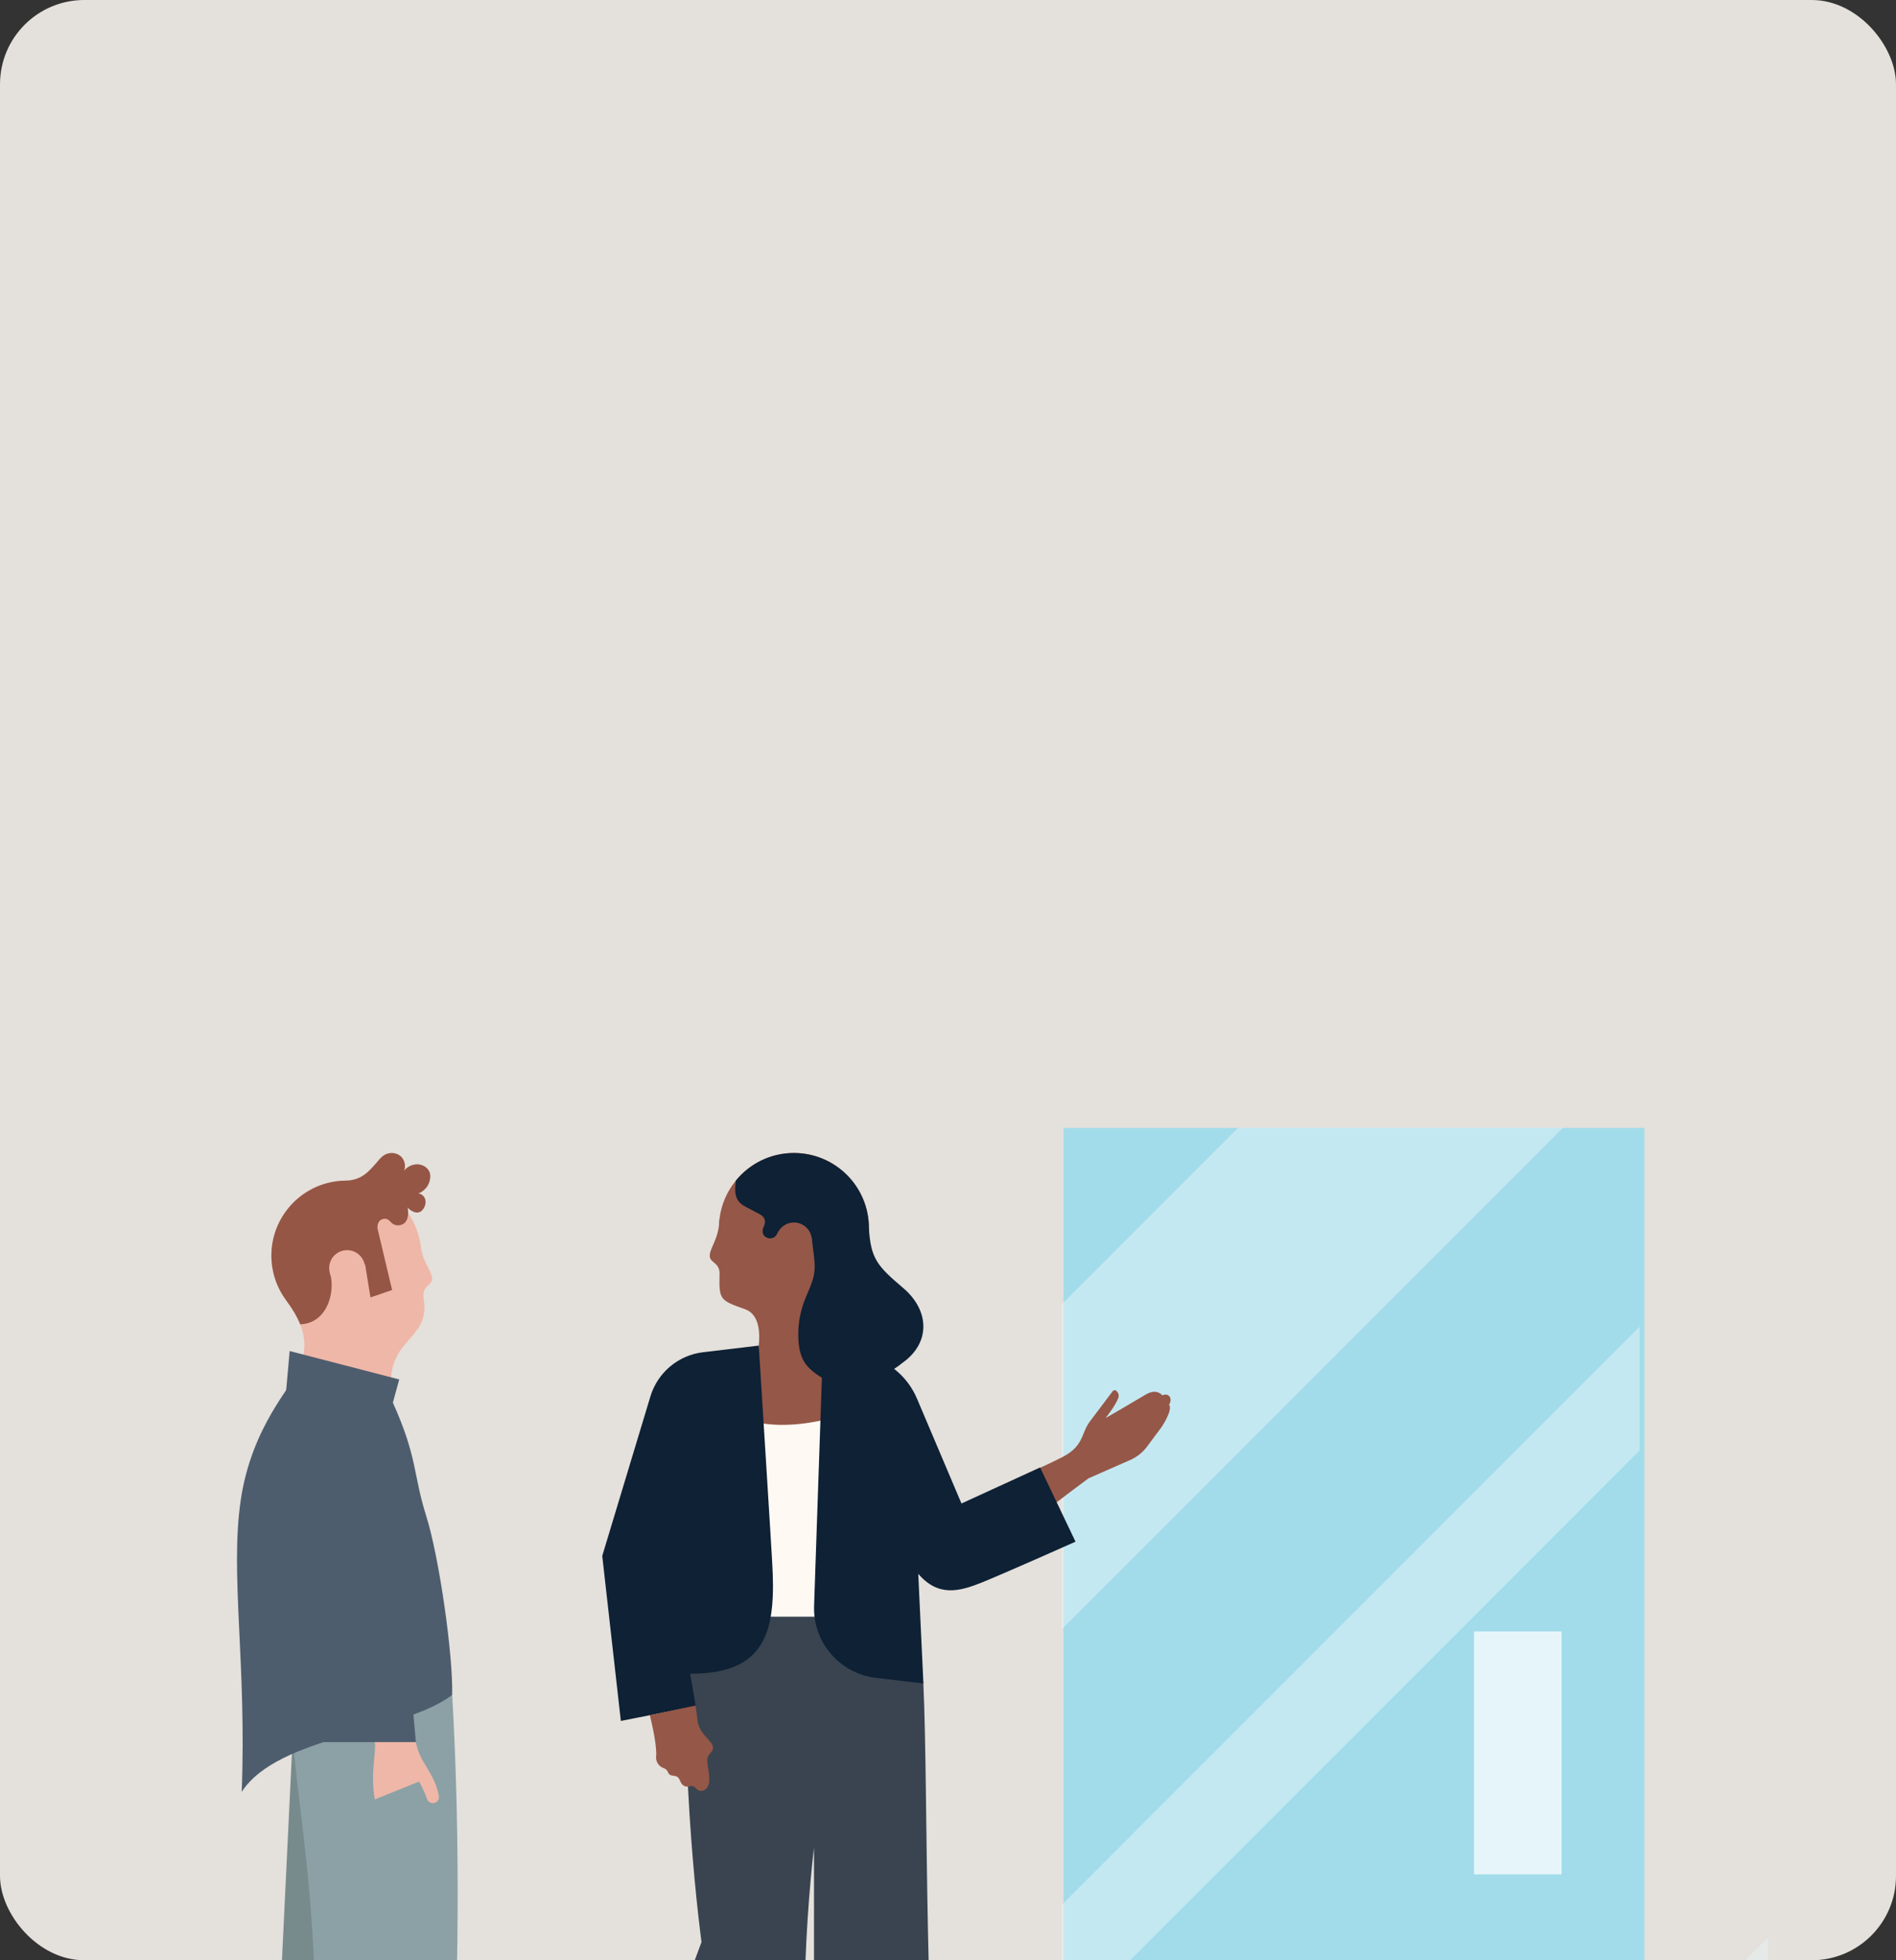<svg width="360" height="372" viewBox="0 0 360 372" fill="none" xmlns="http://www.w3.org/2000/svg">
<rect x="0" y="0" width="360" height="372" fill="#333333" stroke="none"/>
<g clip-path="url(#clip0_7720_903)">
<rect width="360" height="381" rx="16" fill="#E4E0DB"/>
<path d="M312.238 214.047H201.943V435.707H312.238V214.047Z" fill="#A2DCEA"/>
<path d="M296.513 309.602H279.879V355.7H296.513V309.602Z" fill="#E6F5F9"/>
<path opacity="0.5" d="M296.781 214L201.572 309.209V247.538L235.11 214H296.781Z" fill="#E6F5F9"/>
<path opacity="0.5" d="M311.319 251.786V275.258L201.572 385V361.527L311.319 251.786Z" fill="#E6F5F9"/>
<path opacity="0.5" d="M335.708 367.684V379.805L259.756 455.75H247.648L335.708 367.684Z" fill="#E6F5F9"/>
<path d="M177.891 287.547L199.34 277.688L201.201 276.771C205.896 274.556 205.149 272.178 206.915 269.787L211.264 264.018C211.454 263.767 211.828 263.76 212.031 263.998C212.317 264.345 212.561 264.711 212.317 265.343C211.712 266.906 209.898 269.128 209.898 269.128C209.898 269.128 215.367 265.955 217.514 264.664C219.661 263.373 220.68 264.793 220.68 264.793C222.161 264.188 222.637 265.703 221.964 266.546C222.773 267.49 220.592 270.765 220.592 270.765L217.786 274.529C216.964 275.637 215.863 276.506 214.6 277.063L206.684 280.542L202.696 283.518L181.791 299.423" fill="#955747"/>
<path d="M130.554 306.767C128.896 337.287 133.197 368.54 133.197 368.54L116.212 414.516L139.991 424.707C145.426 399.114 152.445 385.981 152.9 373.072C153.355 360.163 154.558 350.651 154.558 350.651V421.765H179.377C175.321 389.833 176.299 340.29 175.321 319.479L172.603 306.774H130.554V306.767Z" fill="#394450"/>
<path d="M139.6 257.679H162.666V275.005H139.6V257.679Z" fill="#955747"/>
<path d="M137.613 267.531C147.634 273.986 162.656 267.531 162.656 267.531V306.768H137.613V267.531Z" fill="#FEF9F3"/>
<path d="M156.264 255.363L154.573 304.75C154.335 311.653 159.424 317.584 166.279 318.399L175.329 319.479L174.351 298.662C178.135 303.078 182.13 302.025 186.335 300.347C190.541 298.662 204.211 292.568 204.211 292.568L197.485 278.483L182.558 285.325L174.113 265.425C172.326 261.206 168.609 258.114 164.139 257.123L156.278 255.37L156.264 255.363Z" fill="#0E2135"/>
<path d="M136.506 233.037C136.506 240.898 142.879 247.278 150.74 247.278C152.275 247.278 153.756 247.033 155.142 246.585C158.132 245.613 160.686 243.684 162.439 241.156C162.507 241.048 162.582 240.939 162.657 240.823C164.124 238.581 164.98 235.911 164.98 233.037C164.98 225.176 158.607 218.803 150.74 218.803C146.296 218.803 142.329 220.842 139.727 224.035C138.035 226.094 136.907 228.641 136.601 231.434C136.594 231.801 136.567 232.147 136.52 232.473C136.513 232.664 136.506 232.847 136.506 233.037V233.037Z" fill="#955747"/>
<path d="M161.509 259.229H143.294C143.294 259.229 146.161 250.104 141.453 248.446C136.744 246.789 136.513 246.639 136.622 242.039C136.799 239.458 134.767 239.791 134.767 238.296C134.767 236.801 136.513 235.075 136.602 231.427L162.664 240.823C157.711 248.392 154.83 250.573 161.788 259.106L161.509 259.222V259.229Z" fill="#955747"/>
<path d="M141.52 228.974L144.238 230.421C144.238 230.421 145.848 231.087 144.999 232.813C144.713 233.397 144.754 234.111 145.073 234.484C145.4 234.865 145.936 235.069 146.46 234.987C146.894 234.919 147.316 234.647 147.587 234.104C147.601 234.097 147.608 234.083 147.601 234.077C147.635 234.029 147.662 233.981 147.682 233.927L154.116 234.926C154.116 234.926 154.538 238.214 154.565 238.466C154.755 240.042 154.776 241.414 154.286 242.957C153.824 244.417 153.118 245.797 152.601 247.237C151.773 249.56 151.433 252.068 151.616 254.527C151.725 255.974 152.031 257.455 152.846 258.665C153.328 259.378 153.967 259.969 154.646 260.499C156.793 262.164 159.45 263.237 162.168 263.23C164.063 263.23 165.972 262.666 167.535 261.586C168.248 261.097 168.826 260.438 169.519 259.949C170.096 259.534 170.708 259.181 171.245 258.705C176.762 254.887 176.51 248.684 171.503 244.438C166.489 240.191 165.334 238.805 164.98 233.044C164.98 225.183 158.607 218.81 150.74 218.81C146.296 218.81 142.329 220.848 139.726 224.042C139.462 226.134 139.4 227.874 141.52 228.981V228.974Z" fill="#0E2135"/>
<path d="M150.747 238.805C148.867 238.805 147.343 237.281 147.343 235.401C147.343 233.521 148.867 231.997 150.747 231.997C152.626 231.997 154.15 233.521 154.15 235.401C154.15 237.281 152.626 238.805 150.747 238.805Z" fill="#955747"/>
<path d="M131.043 317.631C145.515 317.631 147.424 309.573 146.609 296.332C146.609 295.788 144.068 255.356 144.068 255.356L133.503 256.613C128.794 257.17 124.867 260.465 123.495 265.004L114.35 295.272L117.883 326.586L132.09 323.773L131.05 317.625L131.043 317.631Z" fill="#0E2135"/>
<path d="M132.064 323.658L132.444 326.498C132.485 327.238 132.845 328.026 133.266 328.638C133.688 329.249 134.197 329.786 134.686 330.336C135.101 330.805 135.522 331.403 135.339 331.994C135.216 332.381 134.87 332.64 134.639 332.972C134.408 333.292 134.286 333.693 134.286 334.087C134.299 334.977 134.557 335.901 134.632 336.791C134.693 337.525 134.748 338.292 134.435 338.958C134.122 339.624 133.28 340.093 132.628 339.753C132.2 339.536 131.935 339.019 131.459 338.945C131.194 338.904 130.929 339.013 130.657 339.047C130.195 339.101 129.706 338.89 129.428 338.51C129.115 338.082 129.04 337.463 128.592 337.185C128.144 336.9 127.471 337.076 127.084 336.709C126.86 336.492 126.798 336.152 126.595 335.914C126.364 335.643 125.997 335.554 125.684 335.391C124.95 335.011 124.495 334.162 124.577 333.346C124.76 331.437 123.897 327.585 123.394 325.506L132.05 323.665L132.064 323.658Z" fill="#955747"/>
<path d="M55.422 332.878L50.707 430.537H72.224V321.654L55.422 332.878Z" fill="#788B8C"/>
<path d="M85.861 321.654C89.204 380.274 83.409 430.537 83.409 430.537H57.169C64.629 366.189 54.411 340.365 55.512 321.654H85.861V321.654Z" fill="#8BA1A6"/>
<path d="M66.645 252.496C63.928 252.666 61.332 252.061 59.097 250.865C57.283 249.907 55.7 248.562 54.456 246.938C54.429 246.891 54.389 246.843 54.355 246.796C52.751 244.655 51.732 242.04 51.555 239.173C51.066 231.325 57.032 224.565 64.879 224.076C65.103 224.062 65.334 224.056 65.558 224.049C70.464 223.974 74.88 226.413 77.489 230.218C78.623 231.855 79.418 233.744 79.778 235.803C79.778 235.816 79.778 235.83 79.778 235.843C79.84 236.17 79.88 236.496 79.914 236.835C79.935 237.019 79.948 237.209 79.962 237.399C80.451 245.247 74.486 252.007 66.638 252.496H66.645Z" fill="#EFB7A8"/>
<path d="M82.04 242.543C82.135 244.037 80.083 243.833 80.422 246.395C82.04 255.411 71.216 253.4 75.048 268.041L53.518 264.991C57.227 260.085 58.939 256.199 56.996 251.321C56.453 249.955 55.617 248.508 54.455 246.938C54.428 246.891 54.387 246.843 54.353 246.796L62.934 243.086L63.355 242.903L69.3 240.334L69.375 240.3L73.003 238.731L79.777 235.803C79.777 235.803 79.777 235.83 79.777 235.843C79.804 236.197 79.852 236.523 79.913 236.835C80.443 239.757 81.944 241.197 82.033 242.543H82.04Z" fill="#EFB7A8"/>
<path d="M80.718 225.632C80.317 226.026 79.903 226.352 79.413 226.481C79.943 226.528 80.446 226.902 80.664 227.398C80.956 228.071 80.772 228.886 80.331 229.477C80.188 229.674 80.011 229.851 79.801 229.959C79.386 230.184 78.863 230.136 78.449 229.925C78.027 229.715 77.681 229.525 77.402 229.144C77.477 229.497 77.504 229.857 77.491 230.218C77.491 230.333 77.484 230.449 77.477 230.557C77.43 231.012 77.314 231.468 77.049 231.835C76.472 232.623 75.215 232.779 74.46 232.161C74.189 231.936 73.985 231.638 73.679 231.454C73.197 231.162 72.524 231.271 72.117 231.658C71.702 232.045 71.593 232.772 71.722 233.329L73.007 238.731L74.454 244.805L70.343 246.218L69.379 240.3L69.317 239.94L69.249 239.96L62.666 241.659C62.802 242.087 62.897 242.569 62.938 243.086C63.196 245.865 62.109 249.588 59.099 250.865C58.481 251.13 57.781 251.293 56.999 251.32C56.456 249.955 55.62 248.507 54.459 246.938C54.431 246.89 54.391 246.843 54.357 246.795C52.753 244.655 51.734 242.039 51.557 239.172C51.068 231.325 57.033 224.565 64.881 224.076C65.105 224.062 65.336 224.055 65.56 224.048C68.645 224.048 70.099 222.153 71.016 221.188C71.695 220.475 72.232 219.598 73.095 219.123C74.08 218.579 75.432 218.735 76.213 219.544C76.859 220.217 77.09 221.338 76.723 222.173C77.341 221.378 78.36 220.896 79.366 220.957C80.337 221.011 81.316 221.623 81.601 222.554C81.71 222.9 81.717 223.274 81.669 223.634C81.574 224.381 81.248 225.108 80.718 225.632V225.632Z" fill="#955646"/>
<path d="M65.904 244.05C67.784 244.05 69.308 242.526 69.308 240.647C69.308 238.767 67.784 237.243 65.904 237.243C64.024 237.243 62.5 238.767 62.5 240.647C62.5 242.526 64.024 244.05 65.904 244.05Z" fill="#EFB7A8"/>
<path d="M74.637 266.274C79.291 276.636 78.414 279.706 80.914 287.642C83.415 295.584 86.044 314.153 85.854 321.654C76.478 328.781 52.841 329.345 45.897 340.039C46.835 315.464 43.648 298.771 45.707 284.7C47.773 270.629 55.633 262.871 56.605 260.119L74.637 266.274Z" fill="#4D5D6E"/>
<path d="M75.805 261.783L73.671 269.542L54.328 263.923L55.001 256.389L75.805 261.783Z" fill="#4D5D6E"/>
<path d="M61.469 330.602H78.964L73.868 273.572L54.328 277.138L61.469 330.602Z" fill="#4D5D6E"/>
<path d="M78.964 330.602C79.678 334.617 82.484 336.288 83.326 340.813C83.428 341.364 83.122 341.907 82.606 342.111C81.988 342.349 81.302 342.029 81.084 341.404C80.493 339.665 79.576 338.089 79.576 338.089L71.165 341.486C70.275 336.383 71.443 333.034 71.165 330.602H78.964Z" fill="#EFB7A8"/>
</g>
<defs>
<clipPath id="clip0_7720_903">
<rect width="360" height="372" rx="16" fill="white"/>
</clipPath>
</defs>
</svg>
